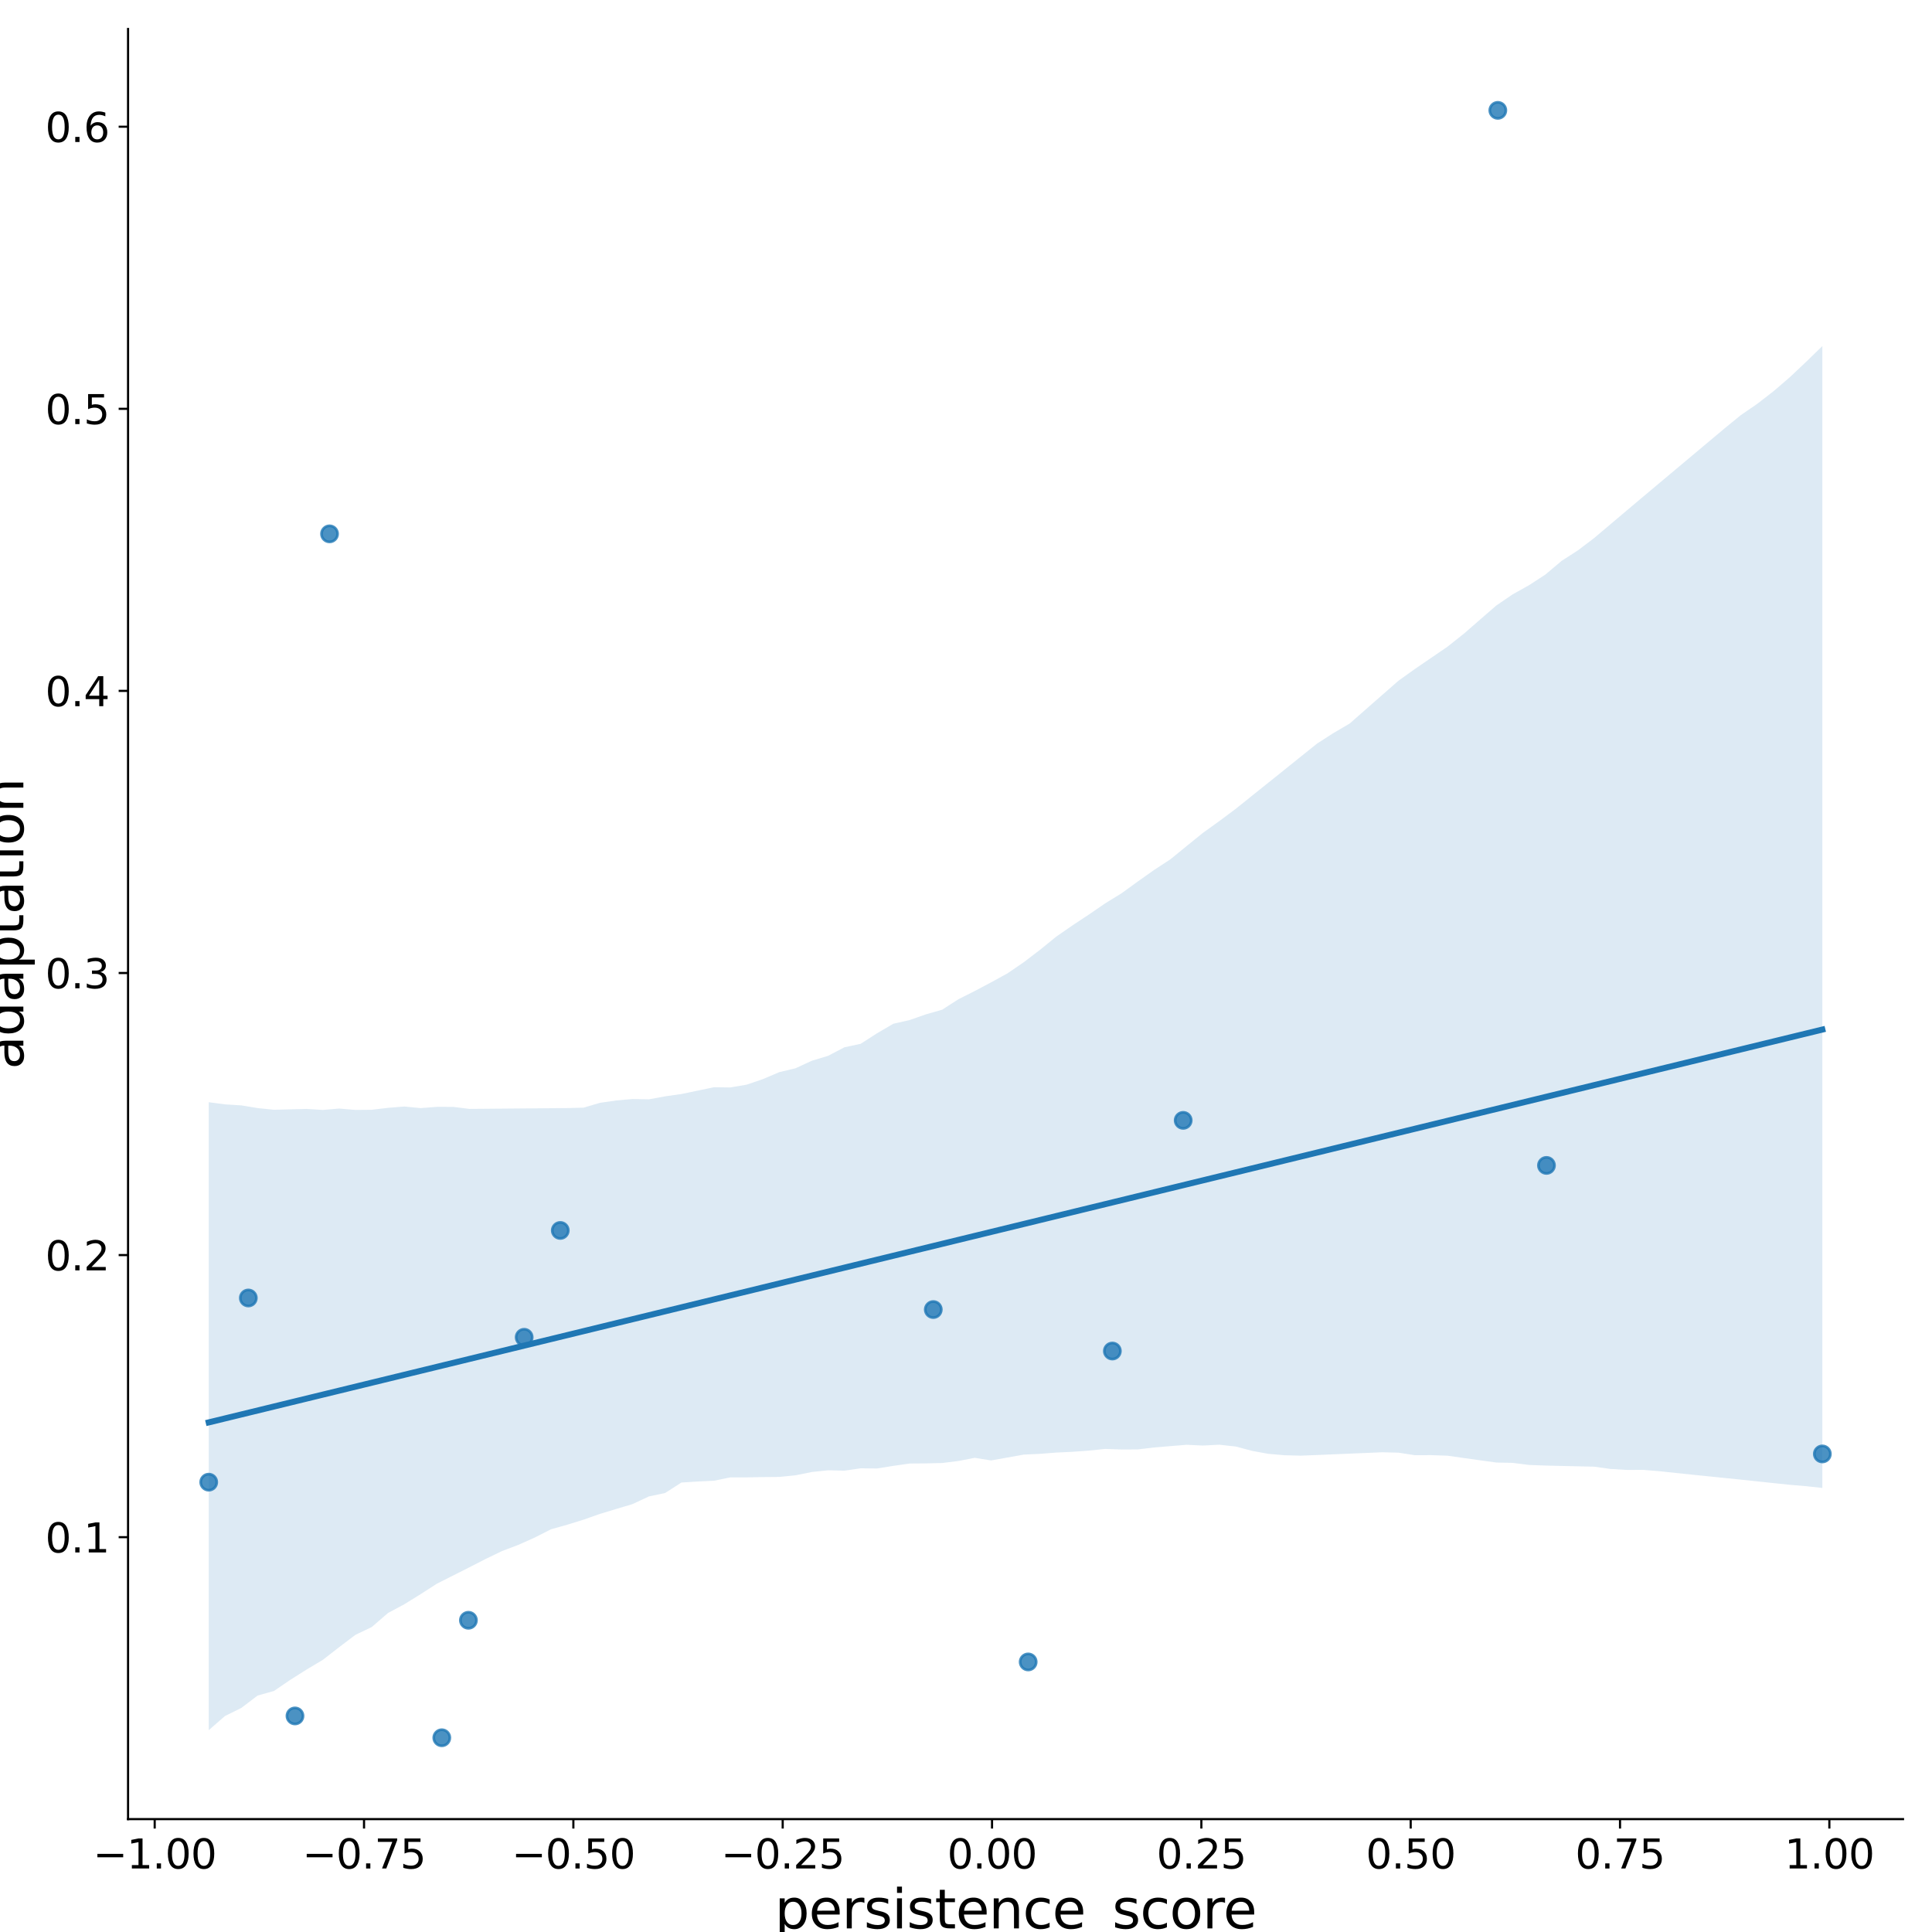 <?xml version="1.0" encoding="utf-8" standalone="no"?>
<!DOCTYPE svg PUBLIC "-//W3C//DTD SVG 1.1//EN"
  "http://www.w3.org/Graphics/SVG/1.1/DTD/svg11.dtd">
<svg xmlns:xlink="http://www.w3.org/1999/xlink" width="720pt" height="720pt" viewBox="0 0 720 720" xmlns="http://www.w3.org/2000/svg" version="1.1">
 <defs>
  <style type="text/css">*{stroke-linejoin: round; stroke-linecap: butt}</style>
 </defs>
 <g id="figure_1">
  <g id="patch_1">
   <path d="M 0 720 
L 720 720 
L 720 0 
L 0 0 
z
" style="fill: #ffffff"/>
  </g>
  <g id="axes_1">
   <g id="patch_2">
    <path d="M 47.72 677.939 
L 709.2 677.939 
L 709.2 10.8 
L 47.72 10.8 
z
" style="fill: #ffffff"/>
   </g>
   <g id="PathCollection_1">
    <defs>
     <path id="m40277445dc" d="M 0 3 
C 0.796 3 1.559 2.684 2.121 2.121 
C 2.684 1.559 3 0.796 3 0 
C 3 -0.796 2.684 -1.559 2.121 -2.121 
C 1.559 -2.684 0.796 -3 0 -3 
C -0.796 -3 -1.559 -2.684 -2.121 -2.121 
C -2.684 -1.559 -3 -0.796 -3 0 
C -3 0.796 -2.684 1.559 -2.121 2.121 
C -1.559 2.684 -0.796 3 0 3 
z
" style="stroke: #1f77b4; stroke-opacity: 0.8"/>
    </defs>
    <g clip-path="url(#p97cfc3e0aa)">
     <use xlink:href="#m40277445dc" x="440.939" y="417.527" style="fill: #1f77b4; fill-opacity: 0.8; stroke: #1f77b4; stroke-opacity: 0.8"/>
     <use xlink:href="#m40277445dc" x="558.196" y="41.124" style="fill: #1f77b4; fill-opacity: 0.8; stroke: #1f77b4; stroke-opacity: 0.8"/>
     <use xlink:href="#m40277445dc" x="414.541" y="503.488" style="fill: #1f77b4; fill-opacity: 0.8; stroke: #1f77b4; stroke-opacity: 0.8"/>
     <use xlink:href="#m40277445dc" x="195.343" y="498.362" style="fill: #1f77b4; fill-opacity: 0.8; stroke: #1f77b4; stroke-opacity: 0.8"/>
     <use xlink:href="#m40277445dc" x="347.808" y="488.034" style="fill: #1f77b4; fill-opacity: 0.8; stroke: #1f77b4; stroke-opacity: 0.8"/>
     <use xlink:href="#m40277445dc" x="77.787" y="552.362" style="fill: #1f77b4; fill-opacity: 0.8; stroke: #1f77b4; stroke-opacity: 0.8"/>
     <use xlink:href="#m40277445dc" x="109.931" y="639.477" style="fill: #1f77b4; fill-opacity: 0.8; stroke: #1f77b4; stroke-opacity: 0.8"/>
     <use xlink:href="#m40277445dc" x="679.133" y="541.836" style="fill: #1f77b4; fill-opacity: 0.8; stroke: #1f77b4; stroke-opacity: 0.8"/>
     <use xlink:href="#m40277445dc" x="383.17" y="619.353" style="fill: #1f77b4; fill-opacity: 0.8; stroke: #1f77b4; stroke-opacity: 0.8"/>
     <use xlink:href="#m40277445dc" x="576.321" y="434.313" style="fill: #1f77b4; fill-opacity: 0.8; stroke: #1f77b4; stroke-opacity: 0.8"/>
     <use xlink:href="#m40277445dc" x="164.644" y="647.614" style="fill: #1f77b4; fill-opacity: 0.8; stroke: #1f77b4; stroke-opacity: 0.8"/>
     <use xlink:href="#m40277445dc" x="174.563" y="603.827" style="fill: #1f77b4; fill-opacity: 0.8; stroke: #1f77b4; stroke-opacity: 0.8"/>
     <use xlink:href="#m40277445dc" x="208.799" y="458.55" style="fill: #1f77b4; fill-opacity: 0.8; stroke: #1f77b4; stroke-opacity: 0.8"/>
     <use xlink:href="#m40277445dc" x="122.808" y="198.954" style="fill: #1f77b4; fill-opacity: 0.8; stroke: #1f77b4; stroke-opacity: 0.8"/>
     <use xlink:href="#m40277445dc" x="92.543" y="483.719" style="fill: #1f77b4; fill-opacity: 0.8; stroke: #1f77b4; stroke-opacity: 0.8"/>
    </g>
   </g>
   <g id="PolyCollection_1">
    <path d="M 77.787 410.765 
L 77.787 644.781 
L 83.861 639.496 
L 89.936 636.5 
L 96.01 631.877 
L 102.084 630.187 
L 108.158 626.041 
L 114.232 622.207 
L 120.307 618.579 
L 126.381 613.859 
L 132.455 609.258 
L 138.529 606.363 
L 144.603 601.112 
L 150.678 597.862 
L 156.752 594.096 
L 162.826 590.187 
L 168.9 587.133 
L 174.974 584.061 
L 181.049 580.945 
L 187.123 578.018 
L 193.197 575.718 
L 199.271 573.002 
L 205.345 569.919 
L 211.42 568.208 
L 217.494 566.327 
L 223.568 564.184 
L 229.642 562.352 
L 235.716 560.536 
L 241.791 557.686 
L 247.865 556.405 
L 253.939 552.498 
L 260.013 552.113 
L 266.087 551.829 
L 272.162 550.581 
L 278.236 550.58 
L 284.31 550.46 
L 290.384 550.408 
L 296.458 549.804 
L 302.533 548.574 
L 308.607 547.931 
L 314.681 548.079 
L 320.755 547.194 
L 326.829 547.258 
L 332.904 546.288 
L 338.978 545.413 
L 345.052 545.365 
L 351.126 545.219 
L 357.2 544.462 
L 363.275 543.287 
L 369.349 544.266 
L 375.423 543.18 
L 381.497 542.093 
L 387.571 541.805 
L 393.645 541.326 
L 399.72 541.042 
L 405.794 540.594 
L 411.868 539.973 
L 417.942 540.183 
L 424.016 540.151 
L 430.091 539.433 
L 436.165 538.926 
L 442.239 538.429 
L 448.313 538.712 
L 454.387 538.401 
L 460.462 539.066 
L 466.536 540.672 
L 472.61 541.791 
L 478.684 542.323 
L 484.758 542.481 
L 490.833 542.241 
L 496.907 541.985 
L 502.981 541.729 
L 509.055 541.473 
L 515.129 541.217 
L 521.204 541.373 
L 527.278 542.311 
L 533.352 542.289 
L 539.426 542.493 
L 545.5 543.358 
L 551.575 544.207 
L 557.649 545.045 
L 563.723 545.17 
L 569.797 545.942 
L 575.871 546.167 
L 581.946 546.316 
L 588.02 546.451 
L 594.094 546.587 
L 600.168 547.436 
L 606.242 547.796 
L 612.317 547.776 
L 618.391 548.272 
L 624.465 548.925 
L 630.539 549.554 
L 636.613 550.175 
L 642.688 550.796 
L 648.762 551.417 
L 654.836 552.056 
L 660.91 552.708 
L 666.984 553.336 
L 673.059 553.854 
L 679.133 554.515 
L 679.133 128.972 
L 679.133 128.972 
L 673.059 134.872 
L 666.984 140.603 
L 660.91 145.823 
L 654.836 150.527 
L 648.762 154.698 
L 642.688 159.662 
L 636.613 164.755 
L 630.539 169.849 
L 624.465 174.943 
L 618.391 180.036 
L 612.317 185.132 
L 606.242 190.244 
L 600.168 195.378 
L 594.094 200.517 
L 588.02 205.122 
L 581.946 209.043 
L 575.871 214.16 
L 569.797 218.108 
L 563.723 221.498 
L 557.649 225.645 
L 551.575 230.904 
L 545.5 236.198 
L 539.426 241.012 
L 533.352 245.162 
L 527.278 249.322 
L 521.204 253.662 
L 515.129 258.977 
L 509.055 264.309 
L 502.981 269.642 
L 496.907 273.209 
L 490.833 277.109 
L 484.758 281.98 
L 478.684 286.865 
L 472.61 291.726 
L 466.536 296.601 
L 460.462 301.473 
L 454.387 306.01 
L 448.313 310.377 
L 442.239 315.295 
L 436.165 320.245 
L 430.091 324.215 
L 424.016 328.513 
L 417.942 332.92 
L 411.868 336.66 
L 405.794 340.823 
L 399.72 344.84 
L 393.645 349.048 
L 387.571 353.981 
L 381.497 358.62 
L 375.423 362.761 
L 369.349 366.097 
L 363.275 369.31 
L 357.2 372.37 
L 351.126 376.286 
L 345.052 378.024 
L 338.978 380.149 
L 332.904 381.528 
L 326.829 385.082 
L 320.755 388.995 
L 314.681 390.298 
L 308.607 393.477 
L 302.533 395.314 
L 296.458 398.116 
L 290.384 399.57 
L 284.31 402.157 
L 278.236 404.232 
L 272.162 405.259 
L 266.087 405.176 
L 260.013 406.443 
L 253.939 407.709 
L 247.865 408.576 
L 241.791 409.691 
L 235.716 409.576 
L 229.642 410.109 
L 223.568 410.999 
L 217.494 412.792 
L 211.42 412.945 
L 205.345 412.997 
L 199.271 413.049 
L 193.197 413.102 
L 187.123 413.154 
L 181.049 413.206 
L 174.974 413.258 
L 168.9 412.509 
L 162.826 412.493 
L 156.752 412.959 
L 150.678 412.369 
L 144.603 412.858 
L 138.529 413.58 
L 132.455 413.637 
L 126.381 413.124 
L 120.307 413.646 
L 114.232 413.266 
L 108.158 413.42 
L 102.084 413.582 
L 96.01 412.948 
L 89.936 411.946 
L 83.861 411.566 
L 77.787 410.765 
z
" clip-path="url(#p97cfc3e0aa)" style="fill: #1f77b4; fill-opacity: 0.15"/>
   </g>
   <g id="matplotlib.axis_1">
    <g id="xtick_1">
     <g id="line2d_1">
      <defs>
       <path id="m4726c2a6df" d="M 0 0 
L 0 3.5 
" style="stroke: #000000; stroke-width: 0.8"/>
      </defs>
      <g>
       <use xlink:href="#m4726c2a6df" x="57.652" y="677.939" style="stroke: #000000; stroke-width: 0.8"/>
      </g>
     </g>
     <g id="text_1">
      <!-- −1.00 -->
      <g transform="translate(34.668 696.336) scale(0.15 -0.15)">
       <defs>
        <path id="DejaVuSans-2212" d="M 678 2272 
L 4684 2272 
L 4684 1741 
L 678 1741 
L 678 2272 
z
" transform="scale(0.016)"/>
        <path id="DejaVuSans-31" d="M 794 531 
L 1825 531 
L 1825 4091 
L 703 3866 
L 703 4441 
L 1819 4666 
L 2450 4666 
L 2450 531 
L 3481 531 
L 3481 0 
L 794 0 
L 794 531 
z
" transform="scale(0.016)"/>
        <path id="DejaVuSans-2e" d="M 684 794 
L 1344 794 
L 1344 0 
L 684 0 
L 684 794 
z
" transform="scale(0.016)"/>
        <path id="DejaVuSans-30" d="M 2034 4250 
Q 1547 4250 1301 3770 
Q 1056 3291 1056 2328 
Q 1056 1369 1301 889 
Q 1547 409 2034 409 
Q 2525 409 2770 889 
Q 3016 1369 3016 2328 
Q 3016 3291 2770 3770 
Q 2525 4250 2034 4250 
z
M 2034 4750 
Q 2819 4750 3233 4129 
Q 3647 3509 3647 2328 
Q 3647 1150 3233 529 
Q 2819 -91 2034 -91 
Q 1250 -91 836 529 
Q 422 1150 422 2328 
Q 422 3509 836 4129 
Q 1250 4750 2034 4750 
z
" transform="scale(0.016)"/>
       </defs>
       <use xlink:href="#DejaVuSans-2212"/>
       <use xlink:href="#DejaVuSans-31" x="83.789"/>
       <use xlink:href="#DejaVuSans-2e" x="147.412"/>
       <use xlink:href="#DejaVuSans-30" x="179.199"/>
       <use xlink:href="#DejaVuSans-30" x="242.822"/>
      </g>
     </g>
    </g>
    <g id="xtick_2">
     <g id="line2d_2">
      <g>
       <use xlink:href="#m4726c2a6df" x="135.664" y="677.939" style="stroke: #000000; stroke-width: 0.8"/>
      </g>
     </g>
     <g id="text_2">
      <!-- −0.75 -->
      <g transform="translate(112.68 696.336) scale(0.15 -0.15)">
       <defs>
        <path id="DejaVuSans-37" d="M 525 4666 
L 3525 4666 
L 3525 4397 
L 1831 0 
L 1172 0 
L 2766 4134 
L 525 4134 
L 525 4666 
z
" transform="scale(0.016)"/>
        <path id="DejaVuSans-35" d="M 691 4666 
L 3169 4666 
L 3169 4134 
L 1269 4134 
L 1269 2991 
Q 1406 3038 1543 3061 
Q 1681 3084 1819 3084 
Q 2600 3084 3056 2656 
Q 3513 2228 3513 1497 
Q 3513 744 3044 326 
Q 2575 -91 1722 -91 
Q 1428 -91 1123 -41 
Q 819 9 494 109 
L 494 744 
Q 775 591 1075 516 
Q 1375 441 1709 441 
Q 2250 441 2565 725 
Q 2881 1009 2881 1497 
Q 2881 1984 2565 2268 
Q 2250 2553 1709 2553 
Q 1456 2553 1204 2497 
Q 953 2441 691 2322 
L 691 4666 
z
" transform="scale(0.016)"/>
       </defs>
       <use xlink:href="#DejaVuSans-2212"/>
       <use xlink:href="#DejaVuSans-30" x="83.789"/>
       <use xlink:href="#DejaVuSans-2e" x="147.412"/>
       <use xlink:href="#DejaVuSans-37" x="179.199"/>
       <use xlink:href="#DejaVuSans-35" x="242.822"/>
      </g>
     </g>
    </g>
    <g id="xtick_3">
     <g id="line2d_3">
      <g>
       <use xlink:href="#m4726c2a6df" x="213.676" y="677.939" style="stroke: #000000; stroke-width: 0.8"/>
      </g>
     </g>
     <g id="text_3">
      <!-- −0.50 -->
      <g transform="translate(190.692 696.336) scale(0.15 -0.15)">
       <use xlink:href="#DejaVuSans-2212"/>
       <use xlink:href="#DejaVuSans-30" x="83.789"/>
       <use xlink:href="#DejaVuSans-2e" x="147.412"/>
       <use xlink:href="#DejaVuSans-35" x="179.199"/>
       <use xlink:href="#DejaVuSans-30" x="242.822"/>
      </g>
     </g>
    </g>
    <g id="xtick_4">
     <g id="line2d_4">
      <g>
       <use xlink:href="#m4726c2a6df" x="291.688" y="677.939" style="stroke: #000000; stroke-width: 0.8"/>
      </g>
     </g>
     <g id="text_4">
      <!-- −0.25 -->
      <g transform="translate(268.704 696.336) scale(0.15 -0.15)">
       <defs>
        <path id="DejaVuSans-32" d="M 1228 531 
L 3431 531 
L 3431 0 
L 469 0 
L 469 531 
Q 828 903 1448 1529 
Q 2069 2156 2228 2338 
Q 2531 2678 2651 2914 
Q 2772 3150 2772 3378 
Q 2772 3750 2511 3984 
Q 2250 4219 1831 4219 
Q 1534 4219 1204 4116 
Q 875 4013 500 3803 
L 500 4441 
Q 881 4594 1212 4672 
Q 1544 4750 1819 4750 
Q 2544 4750 2975 4387 
Q 3406 4025 3406 3419 
Q 3406 3131 3298 2873 
Q 3191 2616 2906 2266 
Q 2828 2175 2409 1742 
Q 1991 1309 1228 531 
z
" transform="scale(0.016)"/>
       </defs>
       <use xlink:href="#DejaVuSans-2212"/>
       <use xlink:href="#DejaVuSans-30" x="83.789"/>
       <use xlink:href="#DejaVuSans-2e" x="147.412"/>
       <use xlink:href="#DejaVuSans-32" x="179.199"/>
       <use xlink:href="#DejaVuSans-35" x="242.822"/>
      </g>
     </g>
    </g>
    <g id="xtick_5">
     <g id="line2d_5">
      <g>
       <use xlink:href="#m4726c2a6df" x="369.7" y="677.939" style="stroke: #000000; stroke-width: 0.8"/>
      </g>
     </g>
     <g id="text_5">
      <!-- 0.00 -->
      <g transform="translate(353.001 696.336) scale(0.15 -0.15)">
       <use xlink:href="#DejaVuSans-30"/>
       <use xlink:href="#DejaVuSans-2e" x="63.623"/>
       <use xlink:href="#DejaVuSans-30" x="95.41"/>
       <use xlink:href="#DejaVuSans-30" x="159.033"/>
      </g>
     </g>
    </g>
    <g id="xtick_6">
     <g id="line2d_6">
      <g>
       <use xlink:href="#m4726c2a6df" x="447.712" y="677.939" style="stroke: #000000; stroke-width: 0.8"/>
      </g>
     </g>
     <g id="text_6">
      <!-- 0.25 -->
      <g transform="translate(431.013 696.336) scale(0.15 -0.15)">
       <use xlink:href="#DejaVuSans-30"/>
       <use xlink:href="#DejaVuSans-2e" x="63.623"/>
       <use xlink:href="#DejaVuSans-32" x="95.41"/>
       <use xlink:href="#DejaVuSans-35" x="159.033"/>
      </g>
     </g>
    </g>
    <g id="xtick_7">
     <g id="line2d_7">
      <g>
       <use xlink:href="#m4726c2a6df" x="525.724" y="677.939" style="stroke: #000000; stroke-width: 0.8"/>
      </g>
     </g>
     <g id="text_7">
      <!-- 0.50 -->
      <g transform="translate(509.025 696.336) scale(0.15 -0.15)">
       <use xlink:href="#DejaVuSans-30"/>
       <use xlink:href="#DejaVuSans-2e" x="63.623"/>
       <use xlink:href="#DejaVuSans-35" x="95.41"/>
       <use xlink:href="#DejaVuSans-30" x="159.033"/>
      </g>
     </g>
    </g>
    <g id="xtick_8">
     <g id="line2d_8">
      <g>
       <use xlink:href="#m4726c2a6df" x="603.736" y="677.939" style="stroke: #000000; stroke-width: 0.8"/>
      </g>
     </g>
     <g id="text_8">
      <!-- 0.75 -->
      <g transform="translate(587.037 696.336) scale(0.15 -0.15)">
       <use xlink:href="#DejaVuSans-30"/>
       <use xlink:href="#DejaVuSans-2e" x="63.623"/>
       <use xlink:href="#DejaVuSans-37" x="95.41"/>
       <use xlink:href="#DejaVuSans-35" x="159.033"/>
      </g>
     </g>
    </g>
    <g id="xtick_9">
     <g id="line2d_9">
      <g>
       <use xlink:href="#m4726c2a6df" x="681.748" y="677.939" style="stroke: #000000; stroke-width: 0.8"/>
      </g>
     </g>
     <g id="text_9">
      <!-- 1.00 -->
      <g transform="translate(665.048 696.336) scale(0.15 -0.15)">
       <use xlink:href="#DejaVuSans-31"/>
       <use xlink:href="#DejaVuSans-2e" x="63.623"/>
       <use xlink:href="#DejaVuSans-30" x="95.41"/>
       <use xlink:href="#DejaVuSans-30" x="159.033"/>
      </g>
     </g>
    </g>
    <g id="text_10">
     <!-- persistence_score -->
     <g transform="translate(288.723 718.653) scale(0.2 -0.2)">
      <defs>
       <path id="DejaVuSans-70" d="M 1159 525 
L 1159 -1331 
L 581 -1331 
L 581 3500 
L 1159 3500 
L 1159 2969 
Q 1341 3281 1617 3432 
Q 1894 3584 2278 3584 
Q 2916 3584 3314 3078 
Q 3713 2572 3713 1747 
Q 3713 922 3314 415 
Q 2916 -91 2278 -91 
Q 1894 -91 1617 61 
Q 1341 213 1159 525 
z
M 3116 1747 
Q 3116 2381 2855 2742 
Q 2594 3103 2138 3103 
Q 1681 3103 1420 2742 
Q 1159 2381 1159 1747 
Q 1159 1113 1420 752 
Q 1681 391 2138 391 
Q 2594 391 2855 752 
Q 3116 1113 3116 1747 
z
" transform="scale(0.016)"/>
       <path id="DejaVuSans-65" d="M 3597 1894 
L 3597 1613 
L 953 1613 
Q 991 1019 1311 708 
Q 1631 397 2203 397 
Q 2534 397 2845 478 
Q 3156 559 3463 722 
L 3463 178 
Q 3153 47 2828 -22 
Q 2503 -91 2169 -91 
Q 1331 -91 842 396 
Q 353 884 353 1716 
Q 353 2575 817 3079 
Q 1281 3584 2069 3584 
Q 2775 3584 3186 3129 
Q 3597 2675 3597 1894 
z
M 3022 2063 
Q 3016 2534 2758 2815 
Q 2500 3097 2075 3097 
Q 1594 3097 1305 2825 
Q 1016 2553 972 2059 
L 3022 2063 
z
" transform="scale(0.016)"/>
       <path id="DejaVuSans-72" d="M 2631 2963 
Q 2534 3019 2420 3045 
Q 2306 3072 2169 3072 
Q 1681 3072 1420 2755 
Q 1159 2438 1159 1844 
L 1159 0 
L 581 0 
L 581 3500 
L 1159 3500 
L 1159 2956 
Q 1341 3275 1631 3429 
Q 1922 3584 2338 3584 
Q 2397 3584 2469 3576 
Q 2541 3569 2628 3553 
L 2631 2963 
z
" transform="scale(0.016)"/>
       <path id="DejaVuSans-73" d="M 2834 3397 
L 2834 2853 
Q 2591 2978 2328 3040 
Q 2066 3103 1784 3103 
Q 1356 3103 1142 2972 
Q 928 2841 928 2578 
Q 928 2378 1081 2264 
Q 1234 2150 1697 2047 
L 1894 2003 
Q 2506 1872 2764 1633 
Q 3022 1394 3022 966 
Q 3022 478 2636 193 
Q 2250 -91 1575 -91 
Q 1294 -91 989 -36 
Q 684 19 347 128 
L 347 722 
Q 666 556 975 473 
Q 1284 391 1588 391 
Q 1994 391 2212 530 
Q 2431 669 2431 922 
Q 2431 1156 2273 1281 
Q 2116 1406 1581 1522 
L 1381 1569 
Q 847 1681 609 1914 
Q 372 2147 372 2553 
Q 372 3047 722 3315 
Q 1072 3584 1716 3584 
Q 2034 3584 2315 3537 
Q 2597 3491 2834 3397 
z
" transform="scale(0.016)"/>
       <path id="DejaVuSans-69" d="M 603 3500 
L 1178 3500 
L 1178 0 
L 603 0 
L 603 3500 
z
M 603 4863 
L 1178 4863 
L 1178 4134 
L 603 4134 
L 603 4863 
z
" transform="scale(0.016)"/>
       <path id="DejaVuSans-74" d="M 1172 4494 
L 1172 3500 
L 2356 3500 
L 2356 3053 
L 1172 3053 
L 1172 1153 
Q 1172 725 1289 603 
Q 1406 481 1766 481 
L 2356 481 
L 2356 0 
L 1766 0 
Q 1100 0 847 248 
Q 594 497 594 1153 
L 594 3053 
L 172 3053 
L 172 3500 
L 594 3500 
L 594 4494 
L 1172 4494 
z
" transform="scale(0.016)"/>
       <path id="DejaVuSans-6e" d="M 3513 2113 
L 3513 0 
L 2938 0 
L 2938 2094 
Q 2938 2591 2744 2837 
Q 2550 3084 2163 3084 
Q 1697 3084 1428 2787 
Q 1159 2491 1159 1978 
L 1159 0 
L 581 0 
L 581 3500 
L 1159 3500 
L 1159 2956 
Q 1366 3272 1645 3428 
Q 1925 3584 2291 3584 
Q 2894 3584 3203 3211 
Q 3513 2838 3513 2113 
z
" transform="scale(0.016)"/>
       <path id="DejaVuSans-63" d="M 3122 3366 
L 3122 2828 
Q 2878 2963 2633 3030 
Q 2388 3097 2138 3097 
Q 1578 3097 1268 2742 
Q 959 2388 959 1747 
Q 959 1106 1268 751 
Q 1578 397 2138 397 
Q 2388 397 2633 464 
Q 2878 531 3122 666 
L 3122 134 
Q 2881 22 2623 -34 
Q 2366 -91 2075 -91 
Q 1284 -91 818 406 
Q 353 903 353 1747 
Q 353 2603 823 3093 
Q 1294 3584 2113 3584 
Q 2378 3584 2631 3529 
Q 2884 3475 3122 3366 
z
" transform="scale(0.016)"/>
       <path id="DejaVuSans-5f" d="M 3263 -1063 
L 3263 -1509 
L -63 -1509 
L -63 -1063 
L 3263 -1063 
z
" transform="scale(0.016)"/>
       <path id="DejaVuSans-6f" d="M 1959 3097 
Q 1497 3097 1228 2736 
Q 959 2375 959 1747 
Q 959 1119 1226 758 
Q 1494 397 1959 397 
Q 2419 397 2687 759 
Q 2956 1122 2956 1747 
Q 2956 2369 2687 2733 
Q 2419 3097 1959 3097 
z
M 1959 3584 
Q 2709 3584 3137 3096 
Q 3566 2609 3566 1747 
Q 3566 888 3137 398 
Q 2709 -91 1959 -91 
Q 1206 -91 779 398 
Q 353 888 353 1747 
Q 353 2609 779 3096 
Q 1206 3584 1959 3584 
z
" transform="scale(0.016)"/>
      </defs>
      <use xlink:href="#DejaVuSans-70"/>
      <use xlink:href="#DejaVuSans-65" x="63.477"/>
      <use xlink:href="#DejaVuSans-72" x="125"/>
      <use xlink:href="#DejaVuSans-73" x="166.113"/>
      <use xlink:href="#DejaVuSans-69" x="218.213"/>
      <use xlink:href="#DejaVuSans-73" x="245.996"/>
      <use xlink:href="#DejaVuSans-74" x="298.096"/>
      <use xlink:href="#DejaVuSans-65" x="337.305"/>
      <use xlink:href="#DejaVuSans-6e" x="398.828"/>
      <use xlink:href="#DejaVuSans-63" x="462.207"/>
      <use xlink:href="#DejaVuSans-65" x="517.188"/>
      <use xlink:href="#DejaVuSans-5f" x="578.711"/>
      <use xlink:href="#DejaVuSans-73" x="628.711"/>
      <use xlink:href="#DejaVuSans-63" x="680.811"/>
      <use xlink:href="#DejaVuSans-6f" x="735.791"/>
      <use xlink:href="#DejaVuSans-72" x="796.973"/>
      <use xlink:href="#DejaVuSans-65" x="835.836"/>
     </g>
    </g>
   </g>
   <g id="matplotlib.axis_2">
    <g id="ytick_1">
     <g id="line2d_10">
      <defs>
       <path id="m01802be977" d="M 0 0 
L -3.5 0 
" style="stroke: #000000; stroke-width: 0.8"/>
      </defs>
      <g>
       <use xlink:href="#m01802be977" x="47.72" y="572.859" style="stroke: #000000; stroke-width: 0.8"/>
      </g>
     </g>
     <g id="text_11">
      <!-- 0.1 -->
      <g transform="translate(16.865 578.558) scale(0.15 -0.15)">
       <use xlink:href="#DejaVuSans-30"/>
       <use xlink:href="#DejaVuSans-2e" x="63.623"/>
       <use xlink:href="#DejaVuSans-31" x="95.41"/>
      </g>
     </g>
    </g>
    <g id="ytick_2">
     <g id="line2d_11">
      <g>
       <use xlink:href="#m01802be977" x="47.72" y="467.732" style="stroke: #000000; stroke-width: 0.8"/>
      </g>
     </g>
     <g id="text_12">
      <!-- 0.2 -->
      <g transform="translate(16.865 473.431) scale(0.15 -0.15)">
       <use xlink:href="#DejaVuSans-30"/>
       <use xlink:href="#DejaVuSans-2e" x="63.623"/>
       <use xlink:href="#DejaVuSans-32" x="95.41"/>
      </g>
     </g>
    </g>
    <g id="ytick_3">
     <g id="line2d_12">
      <g>
       <use xlink:href="#m01802be977" x="47.72" y="362.605" style="stroke: #000000; stroke-width: 0.8"/>
      </g>
     </g>
     <g id="text_13">
      <!-- 0.3 -->
      <g transform="translate(16.865 368.304) scale(0.15 -0.15)">
       <defs>
        <path id="DejaVuSans-33" d="M 2597 2516 
Q 3050 2419 3304 2112 
Q 3559 1806 3559 1356 
Q 3559 666 3084 287 
Q 2609 -91 1734 -91 
Q 1441 -91 1130 -33 
Q 819 25 488 141 
L 488 750 
Q 750 597 1062 519 
Q 1375 441 1716 441 
Q 2309 441 2620 675 
Q 2931 909 2931 1356 
Q 2931 1769 2642 2001 
Q 2353 2234 1838 2234 
L 1294 2234 
L 1294 2753 
L 1863 2753 
Q 2328 2753 2575 2939 
Q 2822 3125 2822 3475 
Q 2822 3834 2567 4026 
Q 2313 4219 1838 4219 
Q 1578 4219 1281 4162 
Q 984 4106 628 3988 
L 628 4550 
Q 988 4650 1302 4700 
Q 1616 4750 1894 4750 
Q 2613 4750 3031 4423 
Q 3450 4097 3450 3541 
Q 3450 3153 3228 2886 
Q 3006 2619 2597 2516 
z
" transform="scale(0.016)"/>
       </defs>
       <use xlink:href="#DejaVuSans-30"/>
       <use xlink:href="#DejaVuSans-2e" x="63.623"/>
       <use xlink:href="#DejaVuSans-33" x="95.41"/>
      </g>
     </g>
    </g>
    <g id="ytick_4">
     <g id="line2d_13">
      <g>
       <use xlink:href="#m01802be977" x="47.72" y="257.478" style="stroke: #000000; stroke-width: 0.8"/>
      </g>
     </g>
     <g id="text_14">
      <!-- 0.4 -->
      <g transform="translate(16.865 263.177) scale(0.15 -0.15)">
       <defs>
        <path id="DejaVuSans-34" d="M 2419 4116 
L 825 1625 
L 2419 1625 
L 2419 4116 
z
M 2253 4666 
L 3047 4666 
L 3047 1625 
L 3713 1625 
L 3713 1100 
L 3047 1100 
L 3047 0 
L 2419 0 
L 2419 1100 
L 313 1100 
L 313 1709 
L 2253 4666 
z
" transform="scale(0.016)"/>
       </defs>
       <use xlink:href="#DejaVuSans-30"/>
       <use xlink:href="#DejaVuSans-2e" x="63.623"/>
       <use xlink:href="#DejaVuSans-34" x="95.41"/>
      </g>
     </g>
    </g>
    <g id="ytick_5">
     <g id="line2d_14">
      <g>
       <use xlink:href="#m01802be977" x="47.72" y="152.351" style="stroke: #000000; stroke-width: 0.8"/>
      </g>
     </g>
     <g id="text_15">
      <!-- 0.5 -->
      <g transform="translate(16.865 158.05) scale(0.15 -0.15)">
       <use xlink:href="#DejaVuSans-30"/>
       <use xlink:href="#DejaVuSans-2e" x="63.623"/>
       <use xlink:href="#DejaVuSans-35" x="95.41"/>
      </g>
     </g>
    </g>
    <g id="ytick_6">
     <g id="line2d_15">
      <g>
       <use xlink:href="#m01802be977" x="47.72" y="47.224" style="stroke: #000000; stroke-width: 0.8"/>
      </g>
     </g>
     <g id="text_16">
      <!-- 0.6 -->
      <g transform="translate(16.865 52.923) scale(0.15 -0.15)">
       <defs>
        <path id="DejaVuSans-36" d="M 2113 2584 
Q 1688 2584 1439 2293 
Q 1191 2003 1191 1497 
Q 1191 994 1439 701 
Q 1688 409 2113 409 
Q 2538 409 2786 701 
Q 3034 994 3034 1497 
Q 3034 2003 2786 2293 
Q 2538 2584 2113 2584 
z
M 3366 4563 
L 3366 3988 
Q 3128 4100 2886 4159 
Q 2644 4219 2406 4219 
Q 1781 4219 1451 3797 
Q 1122 3375 1075 2522 
Q 1259 2794 1537 2939 
Q 1816 3084 2150 3084 
Q 2853 3084 3261 2657 
Q 3669 2231 3669 1497 
Q 3669 778 3244 343 
Q 2819 -91 2113 -91 
Q 1303 -91 875 529 
Q 447 1150 447 2328 
Q 447 3434 972 4092 
Q 1497 4750 2381 4750 
Q 2619 4750 2861 4703 
Q 3103 4656 3366 4563 
z
" transform="scale(0.016)"/>
       </defs>
       <use xlink:href="#DejaVuSans-30"/>
       <use xlink:href="#DejaVuSans-2e" x="63.623"/>
       <use xlink:href="#DejaVuSans-36" x="95.41"/>
      </g>
     </g>
    </g>
    <g id="text_17">
     <!-- adaptation -->
     <g transform="translate(8.706 398.526) rotate(-90) scale(0.2 -0.2)">
      <defs>
       <path id="DejaVuSans-61" d="M 2194 1759 
Q 1497 1759 1228 1600 
Q 959 1441 959 1056 
Q 959 750 1161 570 
Q 1363 391 1709 391 
Q 2188 391 2477 730 
Q 2766 1069 2766 1631 
L 2766 1759 
L 2194 1759 
z
M 3341 1997 
L 3341 0 
L 2766 0 
L 2766 531 
Q 2569 213 2275 61 
Q 1981 -91 1556 -91 
Q 1019 -91 701 211 
Q 384 513 384 1019 
Q 384 1609 779 1909 
Q 1175 2209 1959 2209 
L 2766 2209 
L 2766 2266 
Q 2766 2663 2505 2880 
Q 2244 3097 1772 3097 
Q 1472 3097 1187 3025 
Q 903 2953 641 2809 
L 641 3341 
Q 956 3463 1253 3523 
Q 1550 3584 1831 3584 
Q 2591 3584 2966 3190 
Q 3341 2797 3341 1997 
z
" transform="scale(0.016)"/>
       <path id="DejaVuSans-64" d="M 2906 2969 
L 2906 4863 
L 3481 4863 
L 3481 0 
L 2906 0 
L 2906 525 
Q 2725 213 2448 61 
Q 2172 -91 1784 -91 
Q 1150 -91 751 415 
Q 353 922 353 1747 
Q 353 2572 751 3078 
Q 1150 3584 1784 3584 
Q 2172 3584 2448 3432 
Q 2725 3281 2906 2969 
z
M 947 1747 
Q 947 1113 1208 752 
Q 1469 391 1925 391 
Q 2381 391 2643 752 
Q 2906 1113 2906 1747 
Q 2906 2381 2643 2742 
Q 2381 3103 1925 3103 
Q 1469 3103 1208 2742 
Q 947 2381 947 1747 
z
" transform="scale(0.016)"/>
      </defs>
      <use xlink:href="#DejaVuSans-61"/>
      <use xlink:href="#DejaVuSans-64" x="61.279"/>
      <use xlink:href="#DejaVuSans-61" x="124.756"/>
      <use xlink:href="#DejaVuSans-70" x="186.035"/>
      <use xlink:href="#DejaVuSans-74" x="249.512"/>
      <use xlink:href="#DejaVuSans-61" x="288.721"/>
      <use xlink:href="#DejaVuSans-74" x="350"/>
      <use xlink:href="#DejaVuSans-69" x="389.209"/>
      <use xlink:href="#DejaVuSans-6f" x="416.992"/>
      <use xlink:href="#DejaVuSans-6e" x="478.174"/>
     </g>
    </g>
   </g>
   <g id="line2d_16">
    <path d="M 77.787 530.088 
L 83.861 528.609 
L 89.936 527.13 
L 96.01 525.652 
L 102.084 524.173 
L 108.158 522.694 
L 114.232 521.215 
L 120.307 519.737 
L 126.381 518.258 
L 132.455 516.779 
L 138.529 515.3 
L 144.603 513.822 
L 150.678 512.343 
L 156.752 510.864 
L 162.826 509.386 
L 168.9 507.907 
L 174.974 506.428 
L 181.049 504.949 
L 187.123 503.471 
L 193.197 501.992 
L 199.271 500.513 
L 205.345 499.034 
L 211.42 497.556 
L 217.494 496.077 
L 223.568 494.598 
L 229.642 493.119 
L 235.716 491.641 
L 241.791 490.162 
L 247.865 488.683 
L 253.939 487.204 
L 260.013 485.726 
L 266.087 484.247 
L 272.162 482.768 
L 278.236 481.29 
L 284.31 479.811 
L 290.384 478.332 
L 296.458 476.853 
L 302.533 475.375 
L 308.607 473.896 
L 314.681 472.417 
L 320.755 470.938 
L 326.829 469.46 
L 332.904 467.981 
L 338.978 466.502 
L 345.052 465.023 
L 351.126 463.545 
L 357.2 462.066 
L 363.275 460.587 
L 369.349 459.108 
L 375.423 457.63 
L 381.497 456.151 
L 387.571 454.672 
L 393.645 453.194 
L 399.72 451.715 
L 405.794 450.236 
L 411.868 448.757 
L 417.942 447.279 
L 424.016 445.8 
L 430.091 444.321 
L 436.165 442.842 
L 442.239 441.364 
L 448.313 439.885 
L 454.387 438.406 
L 460.462 436.927 
L 466.536 435.449 
L 472.61 433.97 
L 478.684 432.491 
L 484.758 431.012 
L 490.833 429.534 
L 496.907 428.055 
L 502.981 426.576 
L 509.055 425.098 
L 515.129 423.619 
L 521.204 422.14 
L 527.278 420.661 
L 533.352 419.183 
L 539.426 417.704 
L 545.5 416.225 
L 551.575 414.746 
L 557.649 413.268 
L 563.723 411.789 
L 569.797 410.31 
L 575.871 408.831 
L 581.946 407.353 
L 588.02 405.874 
L 594.094 404.395 
L 600.168 402.916 
L 606.242 401.438 
L 612.317 399.959 
L 618.391 398.48 
L 624.465 397.001 
L 630.539 395.523 
L 636.613 394.044 
L 642.688 392.565 
L 648.762 391.087 
L 654.836 389.608 
L 660.91 388.129 
L 666.984 386.65 
L 673.059 385.172 
L 679.133 383.693 
" clip-path="url(#p97cfc3e0aa)" style="fill: none; stroke: #1f77b4; stroke-width: 2.25; stroke-linecap: square"/>
   </g>
   <g id="patch_3">
    <path d="M 47.72 677.939 
L 47.72 10.8 
" style="fill: none; stroke: #000000; stroke-width: 0.8; stroke-linejoin: miter; stroke-linecap: square"/>
   </g>
   <g id="patch_4">
    <path d="M 47.72 677.939 
L 709.2 677.939 
" style="fill: none; stroke: #000000; stroke-width: 0.8; stroke-linejoin: miter; stroke-linecap: square"/>
   </g>
  </g>
 </g>
 <defs>
  <clipPath id="p97cfc3e0aa">
   <rect x="47.72" y="10.8" width="661.48" height="667.139"/>
  </clipPath>
 </defs>
</svg>
